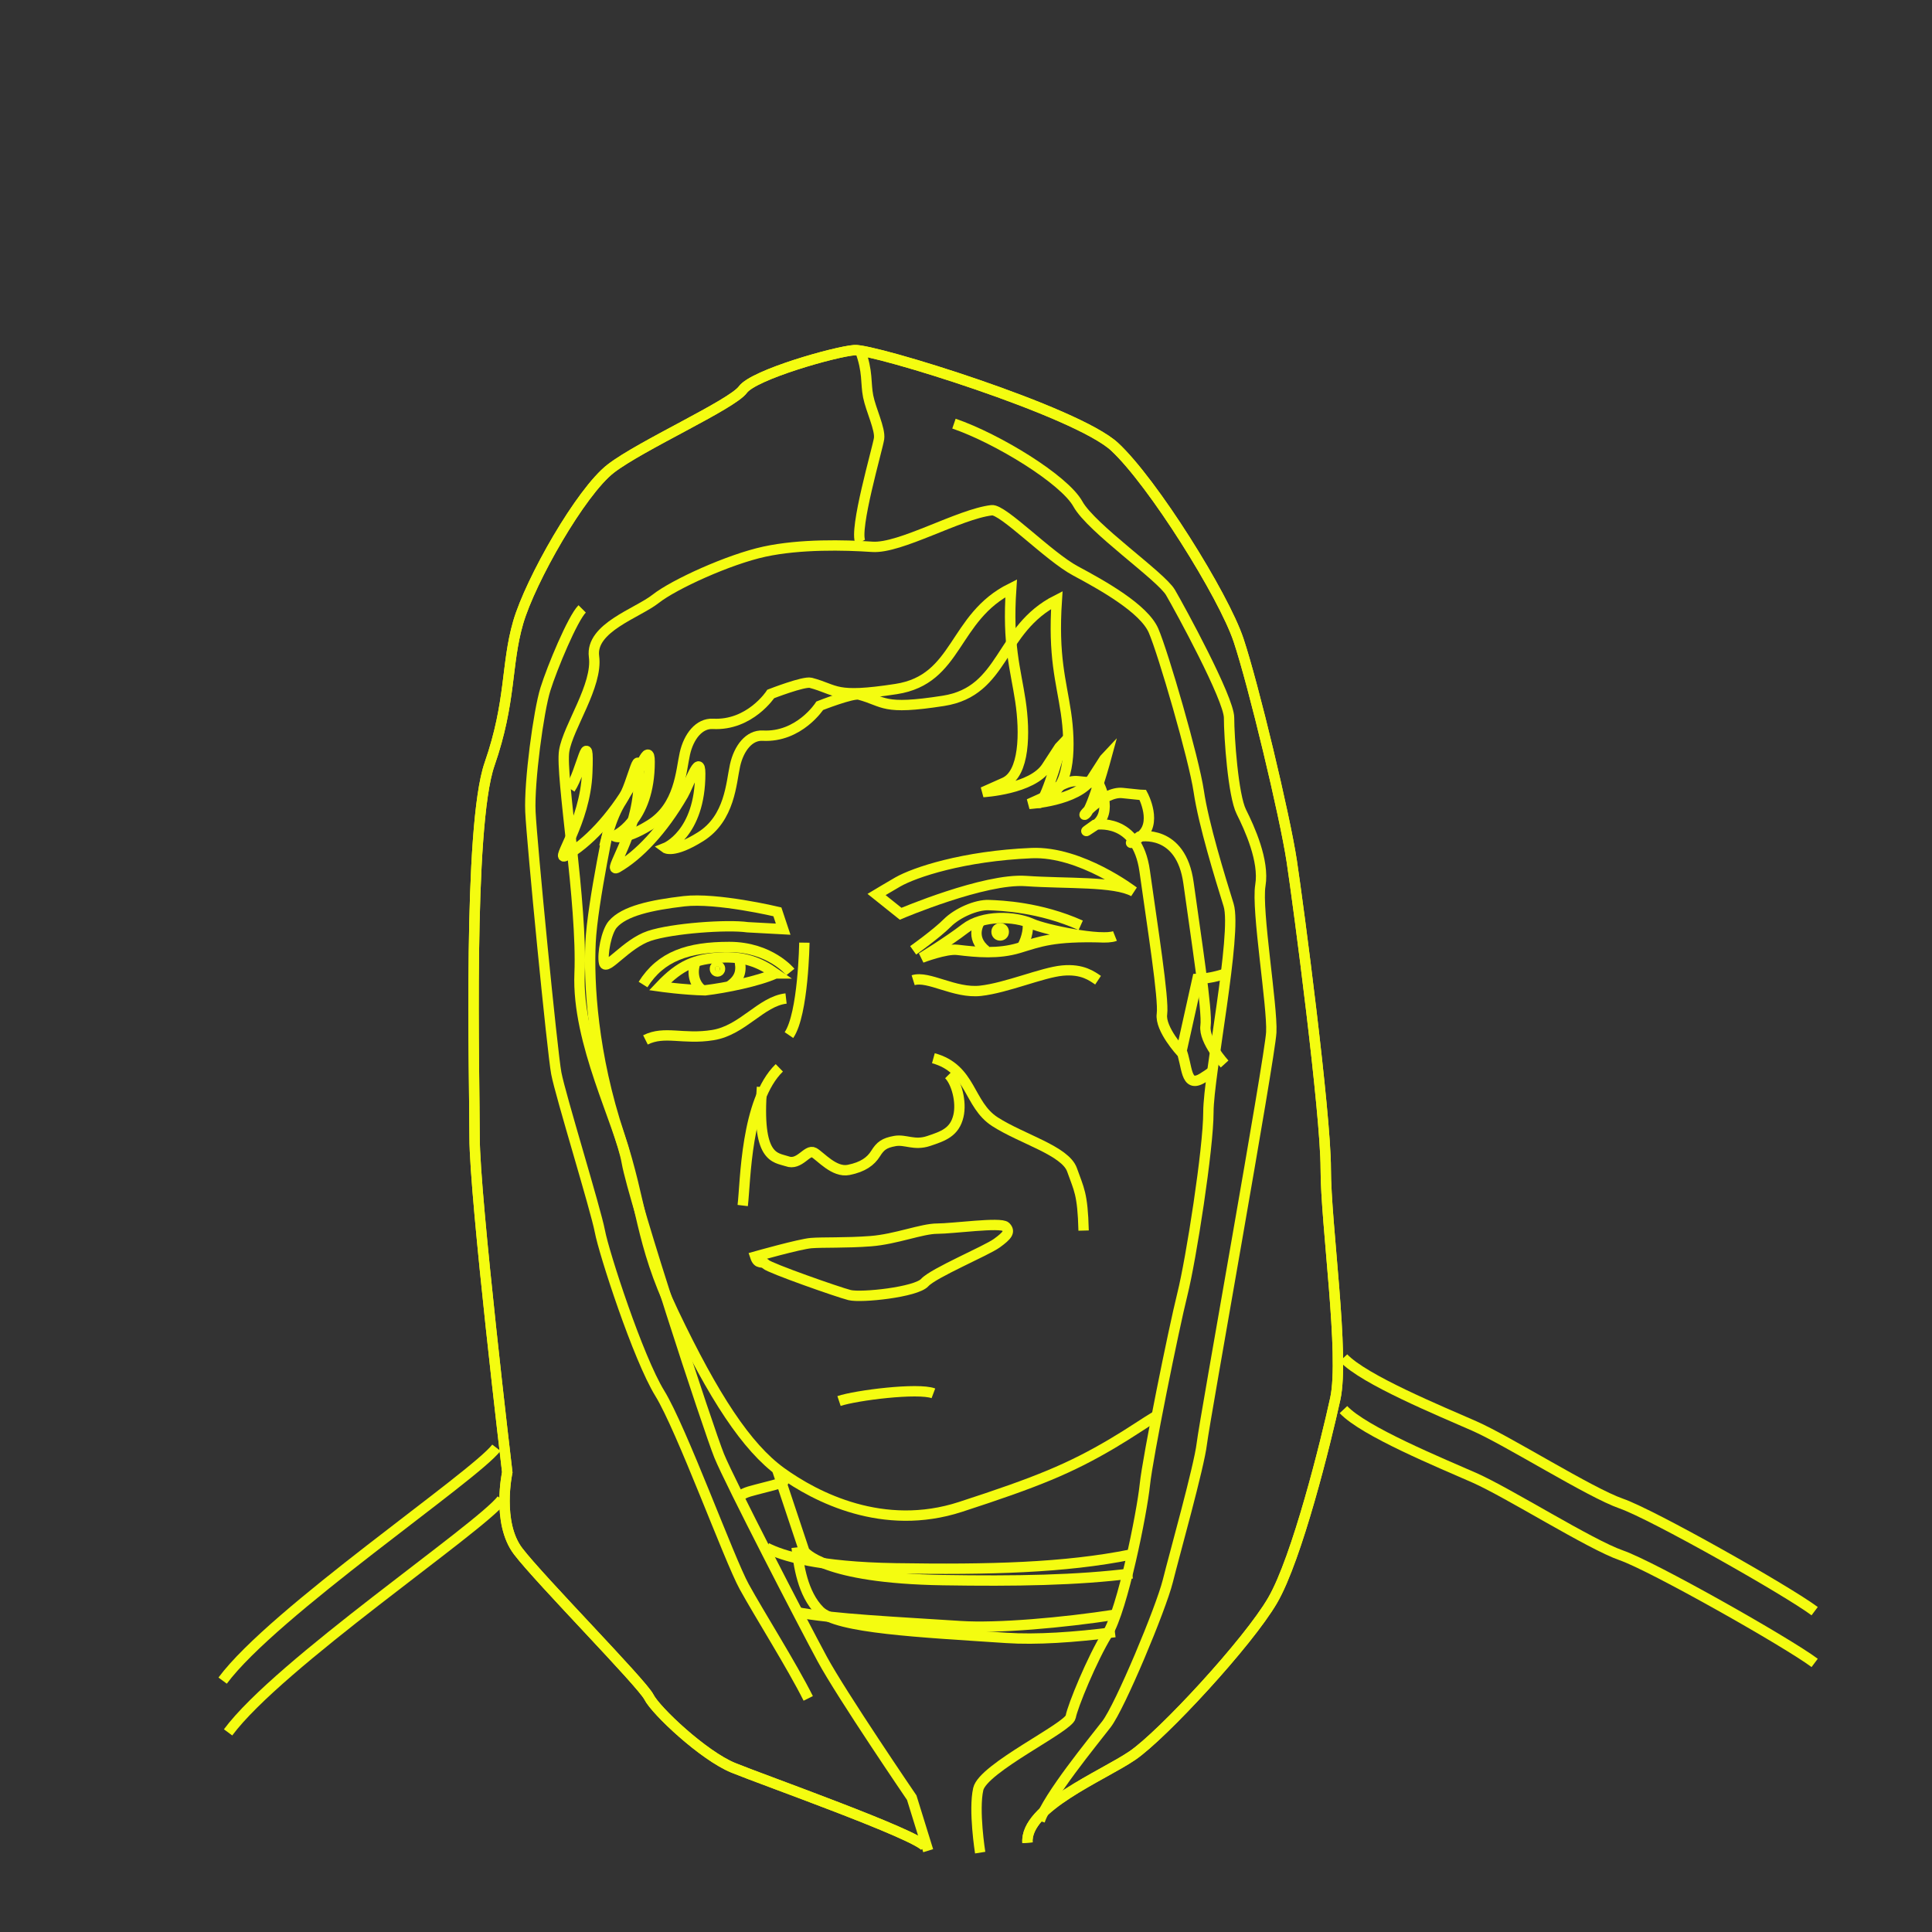 <svg version="1.1" viewBox="0 0 650 650" xml:space="preserve" xmlns="http://www.w3.org/2000/svg"><rect x="0" y="0" width="650" height="650" fill="#333333" stroke="none"/><g transform="translate(19.825 -13.834)"><g transform="matrix(.498 0 0 .498 24.839 78.923)" stroke="#f4fc10" stroke-width="7"><g transform="translate(56.17,11.623)"><g fill="none"><path d="m484.72 572.58c26.023 7.156 23.421 31.227 41.637 42.938s47.492 19.517 52.046 32.529c4.554 13.011 7.156 15.614 7.807 40.986"/><path d="m364.37 706.59s29.926-8.457 37.733-9.108c7.807-0.651 23.421 1e-5 40.335-1.301 16.915-1.301 34.48-8.457 44.889-8.457s42.938-4.554 46.191-1.301 1.301 5.855-5.855 11.06c-7.156 5.205-42.938 20.168-48.793 26.673-5.855 6.506-42.938 10.409-50.745 8.457-7.807-1.952-53.997-18.216-56.6-20.818-2.602-2.602-5.205 0.651-7.156-5.205z"/><path d="m495.13 583.64c5.205 5.205 8.746 18.454 6.506 27.975-2.602 11.06-10.409 13.662-20.168 16.915s-15.614-1.301-22.77 0c-7.156 1.301-9.759 3.253-13.011 8.457-3.253 5.205-8.457 9.108-18.216 11.06-9.759 1.952-18.867-9.108-23.421-11.71-4.554-2.602-9.759 9.108-18.216 5.855-7.905-2.63-20.818-1.301-16.915-50.094"/><path d="m380.63 579.08c-22.77 22.119-22.77 76.767-24.722 93.032"/><path d="m267.43 407.33s-13.011 59.853-14.313 87.177c-1.301 27.324 1.301 75.466 19.517 130.11 15.423 46.268 14.035 72.779 36.432 119.71 27.324 57.25 49.443 91.08 72.864 107.99 23.421 16.915 68.961 40.335 121.01 23.421s74.165-26.023 102.79-42.938c12.676-7.49 20.727-13.284 31.202-19.59"/><path d="m379.33 851.02 18.216 54.648s11.71 18.216 93.682 19.517c48.792 0.774 90.67 0.166 127.83-4.569"/><path d="m352.23 870.42c2.456-3.376 5.761-4.628 12.791-6.385 20.818-5.205 18.216-5.205 18.216-5.205"/><path d="m607.35 960.3c-27.499 3.564-53.273 5.246-73.182 3.919-58.551-3.903-114.5-6.506-126.21-18.216s-14.313-31.227-15.614-42.938"/><path d="m420.97 804.18c11.71-3.903 53.347-9.108 63.756-5.205"/><path d="m471.06 519.88c10.409-3.253 27.975 9.108 45.54 7.156s41.637-12.361 55.299-13.662 20.168 3.903 24.071 6.506"/><path d="m385.19 532.24c-16.915 1.952-29.276 21.469-49.443 24.722-20.168 3.253-32.529-3.253-45.54 3.253"/><path d="m397.55 494.51s-0.651 48.142-10.409 62.455"/><path d="m262.47 429.46s3.982-19.242 11.789-30.952c7.807-11.71 12.696-44.528 11.395-10.698-1.301 33.83-22.015 60.396-14.313 55.949 14.253-8.229 30.428-24.999 44.397-49.193 3.626-6.28 11.46-28.929 11.46-14.247 0 40.857-23.565 50.206-23.565 50.206s5.34 3.996 23.815-7.597c19.898-12.486 20.66-36.418 23.263-48.129s9.565-20.602 18.69-20.121c24.722 1.301 38.561-20.214 38.561-20.214s22.094-8.724 26.602-7.518c17.668 4.726 15.271 10.711 56.908 4.206 41.637-6.506 37.562-48.366 76.637-68.106-2.574 38.365 2.946 54.466 6.166 76.087 3.22 21.621 2.76 49.223-10.581 55.203s-14.261 6.44-14.261 6.44 32.662-1.84 42.322-17.021c9.661-15.181 10.121-15.641 10.121-15.641s-9.661 35.882-14.261 39.562c-4.6 3.68 11.961-15.641 24.841-14.261 12.881 1.38 13.801 1.38 13.801 1.38s10.581 19.781-2.3 28.521c-12.881 8.74 0-0.46 0-0.46s28.061-5.52 33.122 31.282c5.06 36.802 12.881 86.484 11.501 96.605s12.881 25.761 12.881 25.761"/><path d="m607.39 490.02c-9.2 3.68-47.085-4.217-56.123-8.28-11.803-5.307-33.178-5.957-45.138 3.243-11.961 9.2-29.386 19.758-29.386 19.758s16.468-6.305 24.244-5.357c13.337 1.626 27.649 2.928 41.637-1.301 13.987-4.229 23.095-8.132 56.6-7.156"/><path d="m516.11 480.36s-7.319 10.572 4.229 19.68"/><path d="m548.16 479.71c1.139 4.066 0 11.385-3.416 17.403"/><path d="m471.06 499.71s15.614-11.06 23.095-18.541c6.718-6.718 19.517-12.361 27.975-12.036 8.457 0.325 34.48 1.301 62.13 13.662"/></g><circle cx="529.83" cy="487.22" r="2.44" fill="#f4fc10"/><g fill="none"><path d="m620.04 460.03s-35.709-27.428-68.961-26.023c-46.191 1.952-79.062 13.021-90.429 19.517-4.554 2.602-14.313 8.457-14.313 8.457l16.264 13.011s56.6-24.071 84.574-22.119c27.975 1.952 59.853 0 72.864 7.156z"/><path d="m359.16 484.1 24.071 1.301-3.903-11.71s-40.986-9.759-63.105-7.156-40.335 6.506-48.142 15.614c-4.318 5.037-7.156 20.168-5.855 26.023 1.301 5.855 14.963-13.011 30.577-18.216 15.614-5.205 52.696-7.807 66.358-5.855z"/><path d="m388.11 514.35s-13.662-16.915-41.311-16.915-46.191 6.18-58.226 25.372"/><path d="m378.03 515.33c-10.734-7.482-21.294-11.71-37.408-10.734-16.559 1.003-26.772 4.85-40.661 19.517 0 0 15.939 2.277 30.577 2.602 13.662-1.626 36.107-6.18 47.492-11.385z"/><path d="m324.25 507.04c-2.99 7.36-1.38 15.411 4.6 19.781"/><path d="m347.02 523.84c7.82-5.52 8.28-11.271 6.44-18.631"/></g><ellipse cx="338.85" cy="512.17" rx="1.725" ry="1.84" fill="#f4fc10"/></g><g transform="matrix(1.014 0 0 1 17.395 3.642)" fill="none"><path d="m405.12 911.28c10.419 5.469 34.151 13.083 86.082 13.907 61.907 0.983 112.68-0.261 156.81-9.336"/><path d="m637.6 956.47c-34.92 5.486-78.716 9.405-103.46 7.755-40.174-2.678-85.475-4.744-109.75-9.559"/><path d="m681.17 574.53c4.554 11.06 2.602 26.673 14.313 19.517 2.689-1.643 5.241-3.424 7.663-5.381"/><path d="m274.23 398.51c7.807-11.71 12.696-44.528 11.395-10.698-1.301 33.83-22.015 60.396-14.313 55.949 14.253-8.229 30.428-24.999 44.397-49.193 3.626-6.28 11.46-28.929 11.46-14.247 0 40.857-23.565 50.206-23.565 50.206s5.34 3.996 23.815-7.597c19.898-12.486 20.66-36.418 23.263-48.129s9.565-20.602 18.69-20.121c24.722 1.301 38.561-20.214 38.561-20.214s22.094-8.724 26.602-7.518c17.668 4.726 15.271 10.711 56.908 4.206 41.637-6.506 37.562-48.366 76.637-68.106-2.574 38.365 2.946 54.466 6.166 76.087 3.22 21.621 2.76 49.223-10.581 55.203s-14.261 6.44-14.261 6.44 32.662-1.84 42.322-17.021c9.661-15.181 10.121-15.641 10.121-15.641s-9.661 35.882-14.261 39.562c-4.6 3.68 11.961-15.641 24.841-14.261 12.881 1.38 13.801 1.38 13.801 1.38s10.581 19.781-2.3 28.521c-12.881 8.74 0-0.46 0-0.46s28.061-5.52 33.122 31.282c5.06 36.802 12.881 86.484 11.501 96.605s12.881 25.761 12.881 25.761"/><path d="m681.82 574.53 10.409-47.492s9.983-0.154 20.621-4.416"/></g><g fill="none"><path transform="translate(56.17,11.623)" d="m548.3 1102.6c-1.84-23.921 50.603-45.082 70.844-58.883s78.204-76.364 94.765-104.89c16.561-28.521 35.882-106.73 42.322-136.17s-6.44-117.77-6.44-155.49c0-37.722-18.401-177.57-23.001-207.93-4.6-30.362-25.761-118.69-35.882-149.05-10.121-30.362-57.963-106.73-83.724-130.65-25.761-23.921-162.85-66.243-175.73-65.323-12.881 0.92-68.084 16.561-75.444 26.681-7.36 10.121-69.004 37.722-89.245 53.363s-54.283 75.444-62.563 103.97-4.6 53.363-19.321 95.685c-14.721 42.322-10.121 211.61-10.121 252.09s22.081 226.33 22.081 226.33-7.36 34.042 7.36 53.363c14.721 19.321 83.724 89.245 88.325 98.445 4.6 9.2 36.802 39.562 57.043 47.842 20.241 8.28 124.21 45.082 129.73 53.363"/><path d="m572.5 1120.9s-4.554-28.625-1.301-42.938 61.154-41.637 62.455-48.793c1.301-7.156 14.313-39.034 24.722-55.949s23.421-81.972 25.372-100.84 19.517-105.39 25.372-128.81c5.855-23.421 17.565-98.236 17.565-122.96 0-24.722 19.517-121.01 13.662-139.87-5.855-18.867-16.915-54.648-20.168-76.767s-24.071-93.682-30.577-108.65c-6.506-14.963-34.48-30.577-52.696-40.335-18.216-9.759-49.065-41.872-56.6-40.986-22.119 2.602-61.804 26.023-80.671 24.722-18.867-1.301-48.793-1.952-72.864 3.253s-61.154 22.119-73.515 31.878c-12.361 9.759-44.239 19.517-41.637 39.034 2.602 19.517-17.565 47.492-20.168 63.756-2.602 16.264 12.361 103.44 10.409 150.28-1.952 46.841 27.324 101.49 31.878 127.51 4.554 26.023 55.299 180.86 62.455 198.42s56.6 113.2 69.611 137.27c13.011 24.071 60.458 93.646 60.458 93.646l11.105 35.818"/><path d="m249.33 882.33c-14.721 19.321-150.89 111.33-184.93 157.33"/><path d="m817.92 786.64c13.801 14.721 65.323 35.882 88.325 46.002s78.204 45.082 99.365 52.443c21.161 7.36 112.25 58.883 130.65 72.684"/><path d="m491.31 105.81c5.52 14.721 3.68 22.081 5.52 31.282 1.84 9.2 8.28 22.081 7.36 28.521-0.92 6.44-17.165 61.72-12.565 70"/><path d="m554.79 155.49c29.442 10.121 74.524 37.722 83.724 54.283 9.2 16.561 56.123 48.763 62.563 59.803 6.44 11.041 39.562 71.764 39.562 84.644 0 12.881 2.76 52.443 8.28 63.483 5.52 11.041 15.641 33.122 12.881 49.683s8.28 81.884 7.36 99.365c-0.92 17.481-45.082 262.21-46.922 277.85-1.84 15.641-18.401 74.524-23.001 92.925s-32.202 84.644-41.402 96.605c-9.2 11.961-39.562 48.763-45.082 65.323"/><path d="m456.34 1016.7c-11.041-22.081-33.122-57.043-43.242-75.444s-42.322-106.73-57.043-130.65c-14.721-23.921-37.722-94.765-40.482-109.49-2.76-14.721-26.681-92.005-29.442-106.73s-16.561-156.41-17.481-176.65c-0.92-20.241 5.52-68.084 10.121-82.804s18.401-47.842 24.841-54.283"/><path d="m245.65 847.36c-14.721 19.321-150.89 111.33-184.93 157.33"/><path d="m817.92 821.6c13.801 14.721 65.323 35.882 88.325 46.002s78.204 45.082 99.365 52.443c21.161 7.36 112.25 58.883 130.65 72.684"/><path transform="translate(56.17,11.623)" d="m548.3 1102.6c-1.84-23.921 50.603-45.082 70.844-58.883s78.204-76.364 94.765-104.89c16.561-28.521 35.882-106.73 42.322-136.17s-6.44-117.77-6.44-155.49c0-37.722-18.401-177.57-23.001-207.93-4.6-30.362-25.761-118.69-35.882-149.05-10.121-30.362-57.963-106.73-83.724-130.65-25.761-23.921-162.85-66.243-175.73-65.323-12.881 0.92-68.084 16.561-75.444 26.681-7.36 10.121-69.004 37.722-89.245 53.363s-54.283 75.444-62.563 103.97-4.6 53.363-19.321 95.685c-14.721 42.322-10.121 211.61-10.121 252.09s22.081 226.33 22.081 226.33-7.36 34.042 7.36 53.363c14.721 19.321 83.724 89.245 88.325 98.445 4.6 9.2 36.802 39.562 57.043 47.842 20.241 8.28 124.21 45.082 129.73 53.363"/></g></g></g></svg>
